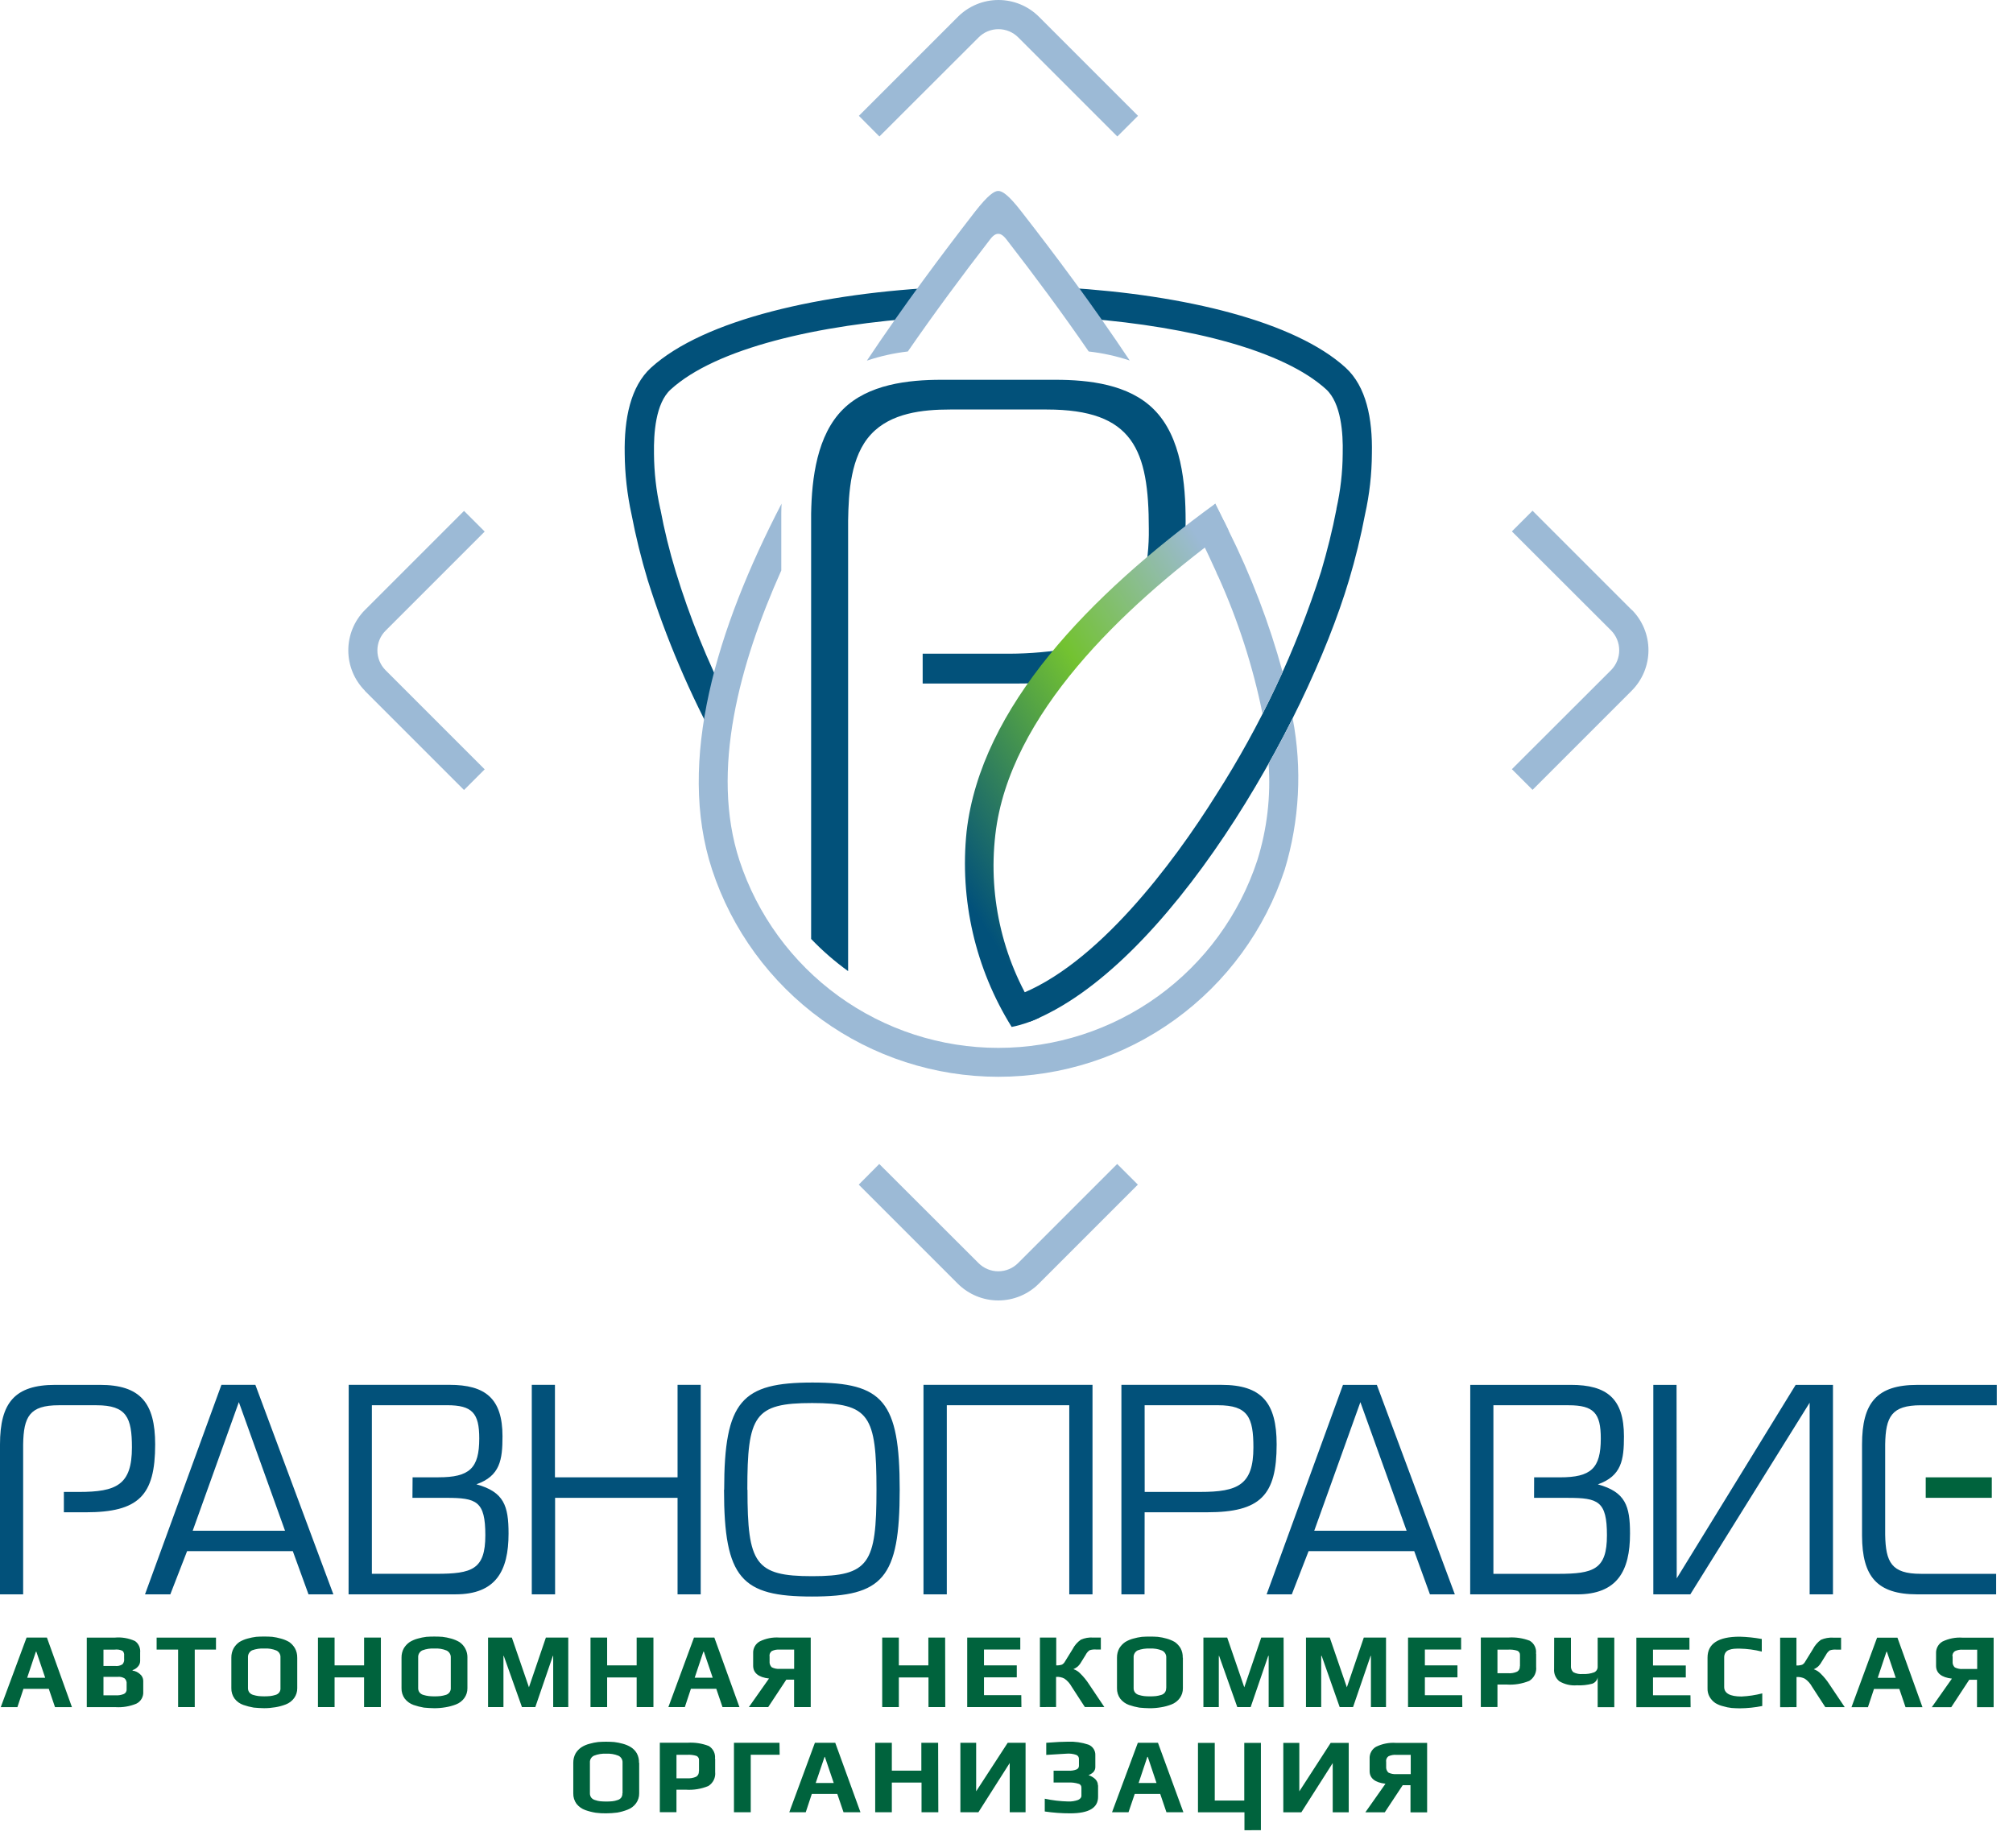 <svg width="110" height="101" viewBox="0 0 110 101" fill="none" xmlns="http://www.w3.org/2000/svg">
<path fill-rule="evenodd" clip-rule="evenodd" d="M35.572 20.094C34.452 21.122 34.103 22.88 34.137 24.794C34.147 25.91 34.272 27.023 34.511 28.114C34.743 29.323 35.038 30.519 35.394 31.698C36.393 34.873 37.701 37.942 39.3 40.861L39.827 38.424C38.653 36.118 37.682 33.714 36.927 31.24C36.583 30.116 36.302 28.973 36.086 27.818L36.077 27.801V27.792C35.858 26.81 35.745 25.808 35.737 24.803V24.761C35.72 23.717 35.814 22.035 36.654 21.279C39.117 19.037 44.662 17.73 50.733 17.339L51.733 15.683C44.888 15.992 38.468 17.461 35.572 20.094ZM56.258 55.836C63.774 52.915 71.34 39.676 73.717 31.694C74.07 30.515 74.362 29.319 74.592 28.11C74.835 27.02 74.961 25.907 74.966 24.79C75.008 22.879 74.66 21.122 73.531 20.09C70.762 17.568 64.75 16.107 58.231 15.717L59.394 17.407C65.066 17.865 70.136 19.156 72.463 21.271C73.295 22.027 73.397 23.709 73.372 24.753V24.795C73.365 25.8 73.251 26.802 73.032 27.784V27.81C72.811 28.965 72.522 30.11 72.191 31.232C70.818 35.528 68.891 39.627 66.459 43.426C64.124 47.162 59.895 52.826 55.513 54.414L56.258 55.836Z" fill="#02517A"/>
<path fill-rule="evenodd" clip-rule="evenodd" d="M56.768 0.911L62.186 6.329L61.056 7.458L55.638 2.04C55.352 1.754 54.964 1.594 54.56 1.594C54.155 1.594 53.767 1.754 53.481 2.04L48.055 7.458L46.934 6.329L52.352 0.911C52.939 0.327 53.733 0 54.56 0C55.388 0 56.181 0.327 56.768 0.911ZM52.344 70.15L46.926 64.732L48.047 63.603L53.473 69.021C53.759 69.306 54.147 69.467 54.551 69.467C54.956 69.467 55.344 69.306 55.63 69.021L61.048 63.603L62.178 64.732L56.76 70.15C56.173 70.733 55.379 71.06 54.552 71.06C53.725 71.06 52.931 70.733 52.344 70.15ZM19.938 37.75L25.356 43.168L26.486 42.039L21.068 36.621C20.782 36.334 20.622 35.947 20.622 35.542C20.622 35.138 20.782 34.75 21.068 34.464L26.486 29.046L25.356 27.917L19.938 33.335C19.358 33.921 19.033 34.713 19.033 35.537C19.033 36.362 19.358 37.153 19.938 37.74V37.75ZM89.164 33.326L83.746 27.908L82.617 29.037L88.043 34.455C88.325 34.743 88.482 35.13 88.482 35.533C88.482 35.936 88.325 36.323 88.043 36.612L82.617 42.03L83.746 43.159L89.164 37.741C89.75 37.154 90.08 36.358 90.08 35.528C90.08 34.699 89.751 33.903 89.165 33.316L89.164 33.326Z" fill="#9CBAD6"/>
<path fill-rule="evenodd" clip-rule="evenodd" d="M50.419 37.349H55.676C56.042 37.349 56.432 37.341 56.84 37.332C56.934 37.17 57.04 37.009 57.14 36.839C57.433 36.364 57.763 35.913 58.125 35.489C57.004 35.66 55.871 35.737 54.737 35.718H50.419V37.349ZM64.737 30.284C64.779 29.656 64.788 29.036 64.788 28.467C64.788 26.446 64.567 23.873 63.048 22.367C61.68 20.999 59.506 20.753 57.664 20.753H51.449C49.615 20.753 47.44 20.999 46.064 22.367C44.646 23.776 44.357 26.128 44.324 28.073V51.306C44.942 51.952 45.619 52.541 46.345 53.064V28.456C46.37 26.902 46.481 24.932 47.594 23.735C48.673 22.563 50.421 22.377 51.916 22.377H57.199C61.936 22.377 62.777 24.577 62.777 28.898C62.791 29.844 62.691 30.787 62.477 31.709C63.502 31.006 64.351 30.504 64.734 30.284H64.737Z" fill="#02517A"/>
<path fill-rule="evenodd" clip-rule="evenodd" d="M54.552 58.839C51.084 58.837 47.705 57.741 44.896 55.707C42.088 53.673 39.992 50.805 38.909 47.511C36.965 41.584 39.156 34.366 42.709 27.521C42.701 27.7 42.693 27.878 42.693 28.048V31.173C40.425 36.242 38.803 42.119 40.408 47.019C41.387 49.998 43.282 52.592 45.823 54.431C48.363 56.269 51.419 57.259 54.555 57.259C57.691 57.259 60.747 56.269 63.287 54.431C65.827 52.592 67.722 49.998 68.702 47.019C69.239 45.309 69.449 43.514 69.322 41.727C69.789 40.904 70.222 40.081 70.639 39.257C71.162 42.003 71.014 44.835 70.205 47.511C69.121 50.806 67.024 53.676 64.213 55.71C61.403 57.744 58.021 58.839 54.552 58.839ZM68.988 38.993C68.466 36.416 67.657 33.907 66.576 31.512L66.491 31.342L66.474 31.291L66.381 31.079L66.355 31.028C66.007 30.255 65.642 29.508 65.277 28.778L66.406 27.521L66.559 27.826L66.567 27.844C66.618 27.944 66.667 28.044 66.72 28.144L66.728 28.169L66.737 28.186L66.847 28.407L66.873 28.449L66.915 28.534L66.941 28.576L66.959 28.627L66.984 28.67L67.001 28.712L67.11 28.933L67.128 28.976C68.367 31.457 69.359 34.053 70.091 36.729C69.736 37.494 69.371 38.25 68.988 38.997V38.993ZM47.376 19.699C49.389 16.684 51.46 13.916 53.276 11.572C54.007 10.638 54.338 10.434 54.55 10.434C54.762 10.434 55.102 10.634 55.824 11.572C57.65 13.916 59.724 16.684 61.733 19.699C61.005 19.457 60.254 19.293 59.492 19.206C58.057 17.117 56.545 15.08 54.992 13.076C54.792 12.821 54.652 12.776 54.55 12.776C54.448 12.776 54.304 12.818 54.108 13.076C52.563 15.076 51.051 17.117 49.608 19.206C48.849 19.294 48.101 19.46 47.377 19.704L47.376 19.699Z" fill="#9CBAD6"/>
<path fill-rule="evenodd" clip-rule="evenodd" d="M55.282 56.115C53.298 52.927 52.432 49.168 52.82 45.432C53.601 38.639 59.545 32.516 66.407 27.523L67.128 28.975C67.034 29.043 66.814 29.175 66.721 29.255C61.463 33.155 55.146 39.004 54.39 45.61C53.983 49.122 54.845 52.664 56.819 55.596C56.331 55.834 55.815 56.009 55.282 56.115Z" fill="url(#paint0_linear)"/>
<path d="M3.49 82.636H4.679C7.592 82.636 8.479 81.71 8.479 78.927C8.479 76.65 7.664 75.673 5.456 75.673H3.023C0.807 75.673 0 76.65 0 78.927V87.121H1.265V78.927C1.29 77.413 1.613 76.787 3.21 76.787H5.273C6.92 76.787 7.209 77.459 7.209 79.096C7.209 81.142 6.36 81.524 4.309 81.524H3.49V82.636ZM103.015 80.727V78.927C103.04 77.415 103.363 76.788 104.96 76.788H109.113V75.674H104.774C102.558 75.674 101.751 76.65 101.751 78.927V83.92C101.759 86.154 102.575 87.12 104.774 87.12H109.079V85.998H104.96C103.36 85.998 103.041 85.368 103.015 83.857V80.725V80.727ZM91.615 75.673H90.345V87.121H92.366L98.888 76.648V87.121H100.162V75.673H98.124L91.624 86.248L91.615 75.673ZM83.828 81.847H85.671C87.335 81.847 87.811 82.025 87.811 83.893C87.811 85.761 87.089 85.999 85.136 85.999H81.607V76.787H85.717C87.093 76.787 87.475 77.219 87.475 78.602C87.475 80.24 86.94 80.726 85.242 80.726H83.832L83.828 81.847ZM80.338 87.121H86.172C88.372 87.121 89.072 85.847 89.072 83.8C89.072 82.29 88.826 81.525 87.314 81.11C88.614 80.651 88.741 79.767 88.741 78.485C88.741 76.421 87.807 75.673 85.841 75.673H80.342L80.338 87.121ZM69.214 87.121H70.59L71.507 84.76H77.281L78.139 87.121H79.5L75.237 75.673H73.387L69.214 87.121ZM76.865 83.645H71.816L74.338 76.617L76.865 83.645ZM62.548 82.635H65.962C68.875 82.635 69.762 81.71 69.762 78.925C69.762 76.648 68.947 75.672 66.739 75.672H61.279V87.12H62.544L62.548 82.635ZM62.548 76.786H66.556C68.203 76.786 68.492 77.457 68.492 79.094C68.492 81.141 67.643 81.523 65.592 81.523H62.551L62.548 76.786ZM50.464 75.672V87.12H51.738V76.786H58.43V87.12H59.7V75.672H50.464ZM39.564 81.404C39.564 86.261 40.532 87.239 44.364 87.239C48.236 87.239 49.164 86.261 49.164 81.404C49.164 76.547 48.242 75.546 44.4 75.546C40.54 75.546 39.572 76.533 39.572 81.405L39.564 81.404ZM40.838 81.404C40.838 77.337 41.22 76.666 44.379 76.666C47.513 76.666 47.895 77.337 47.895 81.404C47.895 85.438 47.495 86.127 44.379 86.127C41.263 86.127 40.846 85.44 40.846 81.405L40.838 81.404ZM30.325 80.725V75.671H29.059V87.119H30.333V81.846H37.025V87.119H38.29V75.671H37.025V80.725H30.325ZM22.538 81.846H24.381C26.045 81.846 26.521 82.023 26.521 83.891C26.521 85.759 25.799 85.997 23.846 85.997H20.321V76.785H24.431C25.807 76.785 26.189 77.217 26.189 78.6C26.189 80.238 25.654 80.724 23.956 80.724H22.546L22.538 81.846ZM19.048 87.119H24.89C27.09 87.119 27.79 85.846 27.79 83.799C27.79 82.288 27.544 81.522 26.032 81.107C27.332 80.648 27.459 79.764 27.459 78.482C27.459 76.418 26.525 75.671 24.559 75.671H19.056L19.048 87.119ZM7.924 87.119H9.307L10.224 84.758H16L16.858 87.119H18.217L13.954 75.671H12.1L7.924 87.119ZM15.575 83.643H10.53L13.052 76.615L15.575 83.643Z" fill="#02517A"/>
<path d="M105.231 81.845H108.841V80.726H105.231V81.845Z" fill="#00633D"/>
<path d="M3.931 93.282H3.006L2.666 92.282H1.282L0.951 93.282H0.042L1.452 89.482H2.564L3.931 93.282ZM2.47 91.678L1.986 90.252H1.961L1.485 91.678H2.47ZM7.828 91.85V92.435C7.838 92.57 7.807 92.706 7.739 92.824C7.671 92.942 7.569 93.037 7.446 93.096C7.091 93.242 6.708 93.306 6.325 93.284H4.742V89.483H6.279C6.656 89.45 7.035 89.515 7.379 89.672C7.477 89.743 7.554 89.838 7.603 89.948C7.652 90.058 7.671 90.18 7.659 90.3V90.767C7.657 90.881 7.612 90.991 7.532 91.073C7.455 91.161 7.355 91.226 7.243 91.261V91.285C7.392 91.307 7.531 91.371 7.643 91.472C7.7 91.517 7.747 91.574 7.779 91.64C7.811 91.705 7.828 91.777 7.829 91.85H7.828ZM6.783 90.649V90.462C6.789 90.416 6.785 90.368 6.77 90.324C6.756 90.28 6.731 90.241 6.698 90.208C6.563 90.144 6.413 90.121 6.265 90.14H5.654V91.032H6.282C6.424 91.052 6.569 91.021 6.69 90.944C6.725 90.905 6.752 90.859 6.768 90.809C6.785 90.758 6.79 90.705 6.785 90.652L6.783 90.649ZM6.919 92.311V92.012C6.926 91.957 6.919 91.901 6.9 91.849C6.881 91.796 6.85 91.749 6.809 91.712C6.694 91.643 6.56 91.613 6.427 91.628H5.654V92.637H6.299C6.461 92.65 6.625 92.624 6.775 92.561C6.82 92.538 6.858 92.503 6.884 92.459C6.909 92.415 6.922 92.365 6.92 92.314L6.919 92.311ZM11.802 90.139H10.642V93.28H9.733V90.139H8.559V89.484H11.803L11.802 90.139ZM16.243 90.579V92.245C16.247 92.44 16.187 92.63 16.073 92.788C15.957 92.946 15.798 93.067 15.614 93.136C15.43 93.207 15.239 93.258 15.045 93.289C14.843 93.323 14.639 93.341 14.434 93.341C14.234 93.341 14.043 93.322 13.865 93.308C13.672 93.275 13.481 93.227 13.296 93.162C13.108 93.097 12.942 92.978 12.82 92.82C12.699 92.653 12.636 92.451 12.642 92.245V90.579C12.639 90.399 12.682 90.22 12.769 90.062C12.848 89.928 12.955 89.812 13.083 89.722C13.224 89.639 13.375 89.576 13.533 89.535C13.686 89.492 13.842 89.459 14 89.44C14.136 89.43 14.28 89.425 14.433 89.425C14.586 89.425 14.739 89.43 14.875 89.44C15.033 89.459 15.189 89.491 15.342 89.535C15.503 89.576 15.657 89.639 15.801 89.722C15.929 89.812 16.036 89.928 16.115 90.062C16.203 90.221 16.247 90.401 16.242 90.582L16.243 90.579ZM15.326 92.245V90.569C15.332 90.491 15.314 90.413 15.274 90.345C15.235 90.277 15.176 90.222 15.105 90.189C14.895 90.103 14.669 90.066 14.443 90.079C14.215 90.067 13.987 90.101 13.772 90.179C13.701 90.215 13.642 90.272 13.603 90.341C13.563 90.41 13.546 90.489 13.551 90.568V92.244C13.548 92.33 13.575 92.413 13.627 92.481C13.684 92.549 13.762 92.598 13.848 92.618C13.937 92.645 14.028 92.665 14.12 92.677C14.213 92.686 14.32 92.693 14.443 92.693C14.566 92.693 14.681 92.686 14.774 92.677C14.866 92.665 14.957 92.645 15.046 92.618C15.13 92.598 15.204 92.549 15.258 92.481C15.307 92.414 15.331 92.332 15.327 92.248L15.326 92.245ZM20.812 93.279H19.895V91.659H18.283V93.279H17.374V89.48H18.283V91.001H19.896V89.48H20.813L20.812 93.279ZM25.542 90.58V92.246C25.546 92.441 25.486 92.631 25.372 92.789C25.256 92.947 25.097 93.068 24.913 93.137C24.729 93.208 24.538 93.259 24.344 93.29C24.142 93.325 23.938 93.342 23.733 93.342C23.533 93.342 23.342 93.323 23.164 93.309C22.971 93.276 22.78 93.227 22.595 93.163C22.408 93.096 22.243 92.977 22.119 92.821C21.998 92.654 21.935 92.453 21.941 92.246V90.58C21.938 90.4 21.981 90.221 22.068 90.064C22.151 89.928 22.261 89.812 22.391 89.723C22.529 89.64 22.678 89.577 22.833 89.536C22.986 89.492 23.142 89.46 23.3 89.441C23.436 89.431 23.58 89.426 23.733 89.426C23.886 89.426 24.039 89.431 24.175 89.441C24.336 89.459 24.495 89.492 24.651 89.536C24.808 89.579 24.96 89.641 25.101 89.723C25.241 89.817 25.355 89.944 25.432 90.094C25.509 90.243 25.547 90.411 25.543 90.579L25.542 90.58ZM24.633 92.246V90.57C24.637 90.491 24.617 90.413 24.576 90.346C24.535 90.278 24.476 90.223 24.404 90.189C24.195 90.103 23.968 90.066 23.742 90.08C23.517 90.067 23.291 90.101 23.08 90.18C23.007 90.214 22.946 90.269 22.905 90.339C22.864 90.409 22.845 90.489 22.851 90.569V92.245C22.848 92.331 22.875 92.414 22.927 92.482C22.984 92.55 23.062 92.599 23.148 92.619C23.239 92.647 23.333 92.666 23.428 92.678C23.642 92.7 23.859 92.7 24.073 92.678C24.165 92.666 24.256 92.646 24.345 92.619C24.429 92.599 24.503 92.55 24.557 92.482C24.609 92.415 24.636 92.333 24.634 92.248L24.633 92.246ZM31.053 93.28H30.229V90.481H30.212L29.252 93.28H28.522L27.528 90.481H27.511V93.28H26.67V89.481H27.97L28.904 92.198L29.83 89.481H31.053V93.28ZM35.707 93.28H34.79V91.66H33.177V93.28H32.268V89.481H33.177V91.002H34.79V89.481H35.707V93.28ZM40.407 93.28H39.481L39.141 92.28H37.754L37.423 93.28H36.523L37.923 89.481H39.035L40.407 93.28ZM38.946 91.676L38.462 90.25H38.437L37.961 91.676H38.946ZM41.978 93.28H40.922L42.022 91.719C41.445 91.652 41.156 91.413 41.156 91.019V90.348C41.148 90.216 41.177 90.085 41.24 89.97C41.303 89.854 41.398 89.758 41.513 89.693C41.847 89.528 42.219 89.454 42.591 89.481H44.302V93.28H43.393V91.78H42.968L41.978 93.28ZM42.054 90.504V90.776C42.047 90.837 42.055 90.898 42.075 90.955C42.096 91.012 42.129 91.064 42.173 91.106C42.31 91.174 42.463 91.204 42.615 91.192H43.396V90.139H42.612C42.463 90.127 42.314 90.153 42.179 90.216C42.133 90.248 42.097 90.292 42.074 90.343C42.052 90.394 42.044 90.45 42.051 90.506L42.054 90.504ZM51.654 93.28H50.737V91.66H49.117V93.28H48.208V89.481H49.117V91.002H50.73V89.481H51.647L51.654 93.28ZM55.815 93.28H52.853V89.481H55.753V90.135H53.77V91.001H55.562V91.654H53.77V92.63H55.808L55.815 93.28ZM56.826 93.28V89.481H57.718V91.002C57.824 91.006 57.931 90.991 58.032 90.959C58.105 90.917 58.164 90.854 58.202 90.778L58.61 90.119C58.716 89.912 58.87 89.733 59.06 89.599C59.273 89.504 59.506 89.463 59.739 89.481H60.155V90.135H59.909C59.783 90.123 59.655 90.137 59.535 90.177C59.445 90.244 59.372 90.331 59.323 90.432L59.085 90.815C59.033 90.91 58.965 90.996 58.885 91.069C58.816 91.126 58.739 91.173 58.656 91.207C58.802 91.254 58.934 91.338 59.038 91.451C59.218 91.628 59.378 91.825 59.514 92.037L60.346 93.276H59.281L58.559 92.164C58.464 91.99 58.331 91.839 58.168 91.725C58.027 91.65 57.868 91.618 57.709 91.631V93.276L56.826 93.28ZM64.639 90.581V92.247C64.642 92.442 64.583 92.632 64.469 92.79C64.353 92.948 64.194 93.069 64.01 93.138C63.826 93.209 63.636 93.26 63.441 93.291C63.239 93.326 63.035 93.343 62.83 93.343C62.63 93.343 62.439 93.324 62.261 93.31C62.068 93.277 61.877 93.228 61.692 93.164C61.505 93.097 61.34 92.978 61.216 92.822C61.095 92.655 61.032 92.454 61.038 92.247V90.581C61.035 90.401 61.078 90.222 61.165 90.064C61.248 89.929 61.358 89.813 61.488 89.724C61.626 89.641 61.775 89.578 61.93 89.537C62.083 89.493 62.239 89.461 62.397 89.442C62.533 89.432 62.677 89.427 62.83 89.427C62.983 89.427 63.136 89.432 63.272 89.442C63.433 89.46 63.592 89.493 63.748 89.537C63.905 89.58 64.057 89.642 64.198 89.724C64.326 89.814 64.433 89.93 64.512 90.064C64.597 90.223 64.638 90.402 64.631 90.582L64.639 90.581ZM63.73 92.247V90.571C63.734 90.492 63.714 90.415 63.673 90.347C63.633 90.279 63.573 90.224 63.501 90.19C63.291 90.105 63.065 90.068 62.839 90.081C62.611 90.069 62.383 90.103 62.168 90.181C62.097 90.217 62.038 90.273 61.999 90.343C61.959 90.412 61.941 90.491 61.947 90.57V92.246C61.944 92.332 61.971 92.415 62.023 92.483C62.08 92.551 62.158 92.6 62.244 92.62C62.333 92.647 62.424 92.667 62.516 92.679C62.609 92.688 62.716 92.695 62.847 92.695C62.955 92.695 63.063 92.69 63.17 92.679C63.262 92.667 63.353 92.647 63.442 92.62C63.526 92.6 63.6 92.551 63.654 92.483C63.703 92.415 63.728 92.332 63.723 92.248L63.73 92.247ZM70.15 93.281H69.326V90.481H69.302L68.342 93.281H67.612L66.618 90.481H66.601V93.281H65.76V89.481H67.06L67.994 92.2L68.92 89.481H70.142L70.15 93.281ZM75.738 93.281H74.914V90.481H74.897L73.937 93.281H73.207L72.222 90.481H72.197V93.281H71.365V89.481H72.665L73.599 92.2L74.525 89.481H75.739L75.738 93.281ZM79.908 93.281H76.942V89.481H79.842V90.136H77.862V91.002H79.642V91.655H77.862V92.631H79.9L79.908 93.281ZM83.942 90.361V91.075C83.959 91.226 83.933 91.379 83.867 91.516C83.8 91.652 83.697 91.767 83.568 91.848C83.175 92.008 82.751 92.077 82.328 92.048H81.828V93.277H80.919V89.478H82.439C82.832 89.454 83.226 89.514 83.594 89.655C83.714 89.727 83.81 89.833 83.87 89.959C83.93 90.085 83.952 90.225 83.933 90.363L83.942 90.361ZM83.059 91.05V90.438C83.063 90.388 83.051 90.338 83.025 90.296C82.999 90.253 82.961 90.22 82.915 90.2C82.747 90.149 82.572 90.129 82.397 90.141H81.828V91.429H82.405C82.576 91.444 82.749 91.414 82.905 91.343C82.955 91.313 82.995 91.27 83.021 91.218C83.046 91.166 83.056 91.108 83.05 91.051L83.059 91.05ZM84.927 89.486H85.844V91.008C85.836 91.074 85.843 91.141 85.865 91.204C85.887 91.267 85.924 91.325 85.971 91.372C86.132 91.457 86.316 91.492 86.497 91.472C86.708 91.485 86.919 91.453 87.117 91.379C87.177 91.35 87.228 91.304 87.261 91.246C87.294 91.188 87.309 91.122 87.304 91.056V89.485H88.213V93.286H87.304V91.655C87.29 91.735 87.255 91.81 87.202 91.871C87.149 91.932 87.081 91.978 87.004 92.004C86.733 92.075 86.452 92.104 86.172 92.09C85.837 92.118 85.501 92.041 85.212 91.87C85.112 91.79 85.034 91.686 84.984 91.569C84.933 91.452 84.912 91.324 84.923 91.197L84.927 89.486ZM92.383 93.287H89.419V89.486H92.319V90.141H90.328V91.007H92.12V91.661H90.328V92.636H92.375L92.383 93.287ZM96.298 93.221C95.893 93.302 95.48 93.345 95.067 93.348C94.914 93.348 94.761 93.338 94.625 93.329C94.469 93.313 94.316 93.281 94.166 93.235C94.013 93.2 93.867 93.14 93.733 93.059C93.608 92.974 93.504 92.862 93.427 92.732C93.342 92.587 93.301 92.42 93.308 92.252V90.577C93.308 89.815 93.894 89.433 95.066 89.433C95.471 89.444 95.874 89.486 96.272 89.559V90.247C95.879 90.148 95.477 90.094 95.072 90.086C94.945 90.086 94.834 90.086 94.749 90.095C94.659 90.103 94.571 90.123 94.486 90.154C94.404 90.181 94.334 90.235 94.286 90.307C94.239 90.386 94.215 90.478 94.218 90.57V92.183C94.218 92.523 94.532 92.702 95.161 92.702C95.545 92.685 95.927 92.627 96.299 92.531L96.298 93.221ZM97.275 93.287V89.486H98.167V91.008C98.273 91.012 98.38 90.997 98.481 90.965C98.554 90.923 98.613 90.861 98.651 90.785L99.059 90.125C99.165 89.92 99.316 89.742 99.501 89.605C99.718 89.511 99.954 89.47 100.189 89.486H100.605V90.141H100.359C100.233 90.129 100.105 90.143 99.985 90.183C99.895 90.249 99.822 90.337 99.773 90.438L99.535 90.821C99.483 90.916 99.415 91.003 99.335 91.076C99.269 91.133 99.194 91.178 99.114 91.213C99.259 91.262 99.391 91.346 99.496 91.457C99.676 91.634 99.836 91.83 99.972 92.043L100.804 93.282H99.743L99.021 92.17C98.926 91.995 98.793 91.845 98.63 91.731C98.488 91.658 98.33 91.626 98.171 91.637V93.282L97.275 93.287ZM105.054 93.287H104.128L103.788 92.287H102.404L102.073 93.287H101.173L102.573 89.486H103.685L105.054 93.287ZM103.593 91.682L103.109 90.256H103.084L102.608 91.682H103.593ZM106.625 93.287H105.562L106.662 91.725C106.085 91.658 105.796 91.418 105.796 91.024V90.353C105.788 90.223 105.817 90.093 105.878 89.978C105.939 89.862 106.031 89.767 106.144 89.7C106.482 89.536 106.856 89.461 107.231 89.486H108.942V93.287H108.033V91.787H107.608L106.625 93.287ZM106.701 90.51V90.782C106.694 90.843 106.702 90.905 106.722 90.962C106.743 91.019 106.776 91.07 106.82 91.112C106.957 91.18 107.11 91.21 107.262 91.198H108.043V90.144H107.262C107.113 90.133 106.964 90.159 106.829 90.222C106.782 90.252 106.745 90.295 106.72 90.345C106.696 90.395 106.686 90.45 106.691 90.506L106.701 90.51ZM34.928 96.327V97.992C34.931 98.187 34.872 98.377 34.758 98.535C34.643 98.694 34.483 98.815 34.299 98.884C34.115 98.957 33.925 99.011 33.73 99.045C33.527 99.071 33.323 99.085 33.119 99.086C32.929 99.089 32.739 99.078 32.55 99.053C32.356 99.022 32.166 98.973 31.981 98.907C31.794 98.84 31.63 98.723 31.505 98.568C31.383 98.401 31.321 98.199 31.327 97.992V96.327C31.324 96.146 31.367 95.967 31.454 95.809C31.534 95.677 31.641 95.564 31.768 95.478C31.906 95.389 32.058 95.324 32.218 95.284C32.371 95.24 32.527 95.208 32.685 95.189C32.821 95.18 32.965 95.172 33.118 95.172C33.271 95.172 33.424 95.18 33.56 95.189C33.721 95.208 33.88 95.24 34.036 95.284C34.195 95.326 34.347 95.39 34.486 95.478C34.615 95.562 34.723 95.675 34.8 95.809C34.884 95.967 34.925 96.144 34.918 96.323L34.928 96.327ZM34.019 97.992V96.318C34.024 96.239 34.005 96.16 33.964 96.092C33.923 96.023 33.862 95.969 33.79 95.936C33.58 95.851 33.354 95.815 33.128 95.827C32.899 95.814 32.67 95.851 32.457 95.936C32.385 95.969 32.326 96.024 32.286 96.093C32.247 96.161 32.229 96.24 32.236 96.318V97.992C32.233 98.078 32.26 98.162 32.312 98.231C32.369 98.298 32.447 98.346 32.533 98.365C32.621 98.396 32.712 98.417 32.805 98.426C32.898 98.434 33.005 98.441 33.136 98.441C33.267 98.441 33.365 98.434 33.459 98.426C33.552 98.417 33.643 98.396 33.731 98.365C33.815 98.345 33.889 98.298 33.943 98.231C33.993 98.16 34.017 98.074 34.01 97.988L34.019 97.992ZM39.08 96.106V96.828C39.096 96.978 39.07 97.129 39.004 97.265C38.937 97.4 38.834 97.514 38.706 97.594C38.316 97.754 37.895 97.823 37.475 97.794H36.965V99.023H36.056V95.228H37.576C37.969 95.203 38.364 95.264 38.731 95.406C38.849 95.477 38.944 95.581 39.004 95.704C39.065 95.828 39.088 95.966 39.071 96.103L39.08 96.106ZM38.197 96.794V96.193C38.203 96.143 38.194 96.093 38.169 96.049C38.145 96.005 38.107 95.968 38.061 95.947C37.891 95.896 37.712 95.876 37.535 95.888H36.966V97.171H37.542C37.713 97.184 37.885 97.155 38.042 97.085C38.092 97.055 38.132 97.011 38.158 96.959C38.184 96.907 38.194 96.849 38.188 96.791L38.197 96.794ZM42.604 95.885H41.024V99.026H40.107V95.231H42.595L42.604 95.885ZM47.02 99.026H46.094L45.754 98.026H44.361L44.03 99.026H43.13L44.53 95.231H45.642L47.02 99.026ZM45.559 97.427L45.075 96.001H45.058L44.574 97.427H45.559ZM51.274 99.026H50.357V97.405H48.734V99.026H47.825V95.231H48.734V96.753H50.347V95.231H51.264L51.274 99.026ZM53.465 99.026H52.48V95.231H53.342V97.882L55.066 95.231H56.042V99.026H55.176V96.335L53.465 99.026ZM60.004 97.557V98.186C60.004 98.785 59.504 99.086 58.484 99.086C58.018 99.087 57.552 99.053 57.091 98.985V98.286C57.513 98.378 57.942 98.428 58.373 98.438C58.558 98.445 58.742 98.416 58.916 98.353C59.035 98.293 59.094 98.218 59.094 98.134V97.691C59.098 97.641 59.084 97.591 59.054 97.551C59.025 97.51 58.982 97.481 58.933 97.47C58.754 97.415 58.568 97.392 58.381 97.402H57.574V96.757H58.381C58.531 96.766 58.682 96.743 58.823 96.689C58.865 96.674 58.902 96.645 58.926 96.606C58.951 96.568 58.962 96.523 58.959 96.478V96.122C58.962 96.074 58.949 96.025 58.924 95.984C58.898 95.943 58.86 95.911 58.815 95.893C58.641 95.832 58.456 95.81 58.272 95.826C58.23 95.826 57.856 95.85 57.172 95.893V95.231C57.698 95.189 58.106 95.171 58.372 95.171C58.745 95.158 59.118 95.212 59.472 95.331C59.59 95.376 59.69 95.456 59.759 95.561C59.827 95.667 59.861 95.791 59.854 95.917V96.547C59.856 96.6 59.847 96.653 59.828 96.702C59.809 96.752 59.781 96.797 59.744 96.836C59.669 96.908 59.579 96.963 59.481 96.997C59.816 97.121 59.995 97.308 59.995 97.554L60.004 97.557ZM64.666 99.026H63.74L63.4 98.026H62.007L61.667 99.026H60.767L62.177 95.231H63.277L64.666 99.026ZM63.197 97.427L62.721 96.001H62.696L62.22 97.427H63.197ZM68.003 100.008V99.03H65.463V95.235H66.38V98.387H67.993V95.235H68.902V100.007L68.003 100.008ZM71.111 99.03H70.126V95.235H71.001V97.886L72.716 95.235H73.701V99.03H72.826V96.339L71.111 99.03ZM75.671 99.03H74.609L75.709 97.469C75.132 97.402 74.843 97.168 74.843 96.774V96.103C74.835 95.972 74.863 95.842 74.925 95.727C74.986 95.611 75.078 95.516 75.191 95.45C75.528 95.285 75.903 95.21 76.278 95.236H77.985V99.031H77.076V97.548H76.651L75.671 99.03ZM75.747 96.256V96.526C75.74 96.587 75.748 96.649 75.768 96.706C75.789 96.763 75.822 96.815 75.866 96.857C76 96.925 76.15 96.954 76.299 96.943H77.089V95.89H76.299C76.153 95.879 76.007 95.906 75.874 95.967C75.829 95.998 75.794 96.041 75.771 96.09C75.748 96.139 75.738 96.194 75.742 96.248L75.747 96.256Z" fill="#00633D"/>
<defs>
<linearGradient id="paint0_linear" x1="65.832" y1="29.925" x2="47.845" y2="41.215" gradientUnits="userSpaceOnUse">
<stop stop-color="#9CBAD6"/>
<stop offset="0.439" stop-color="#73C231"/>
<stop offset="1" stop-color="#02517A"/>
</linearGradient>
</defs>
</svg>
